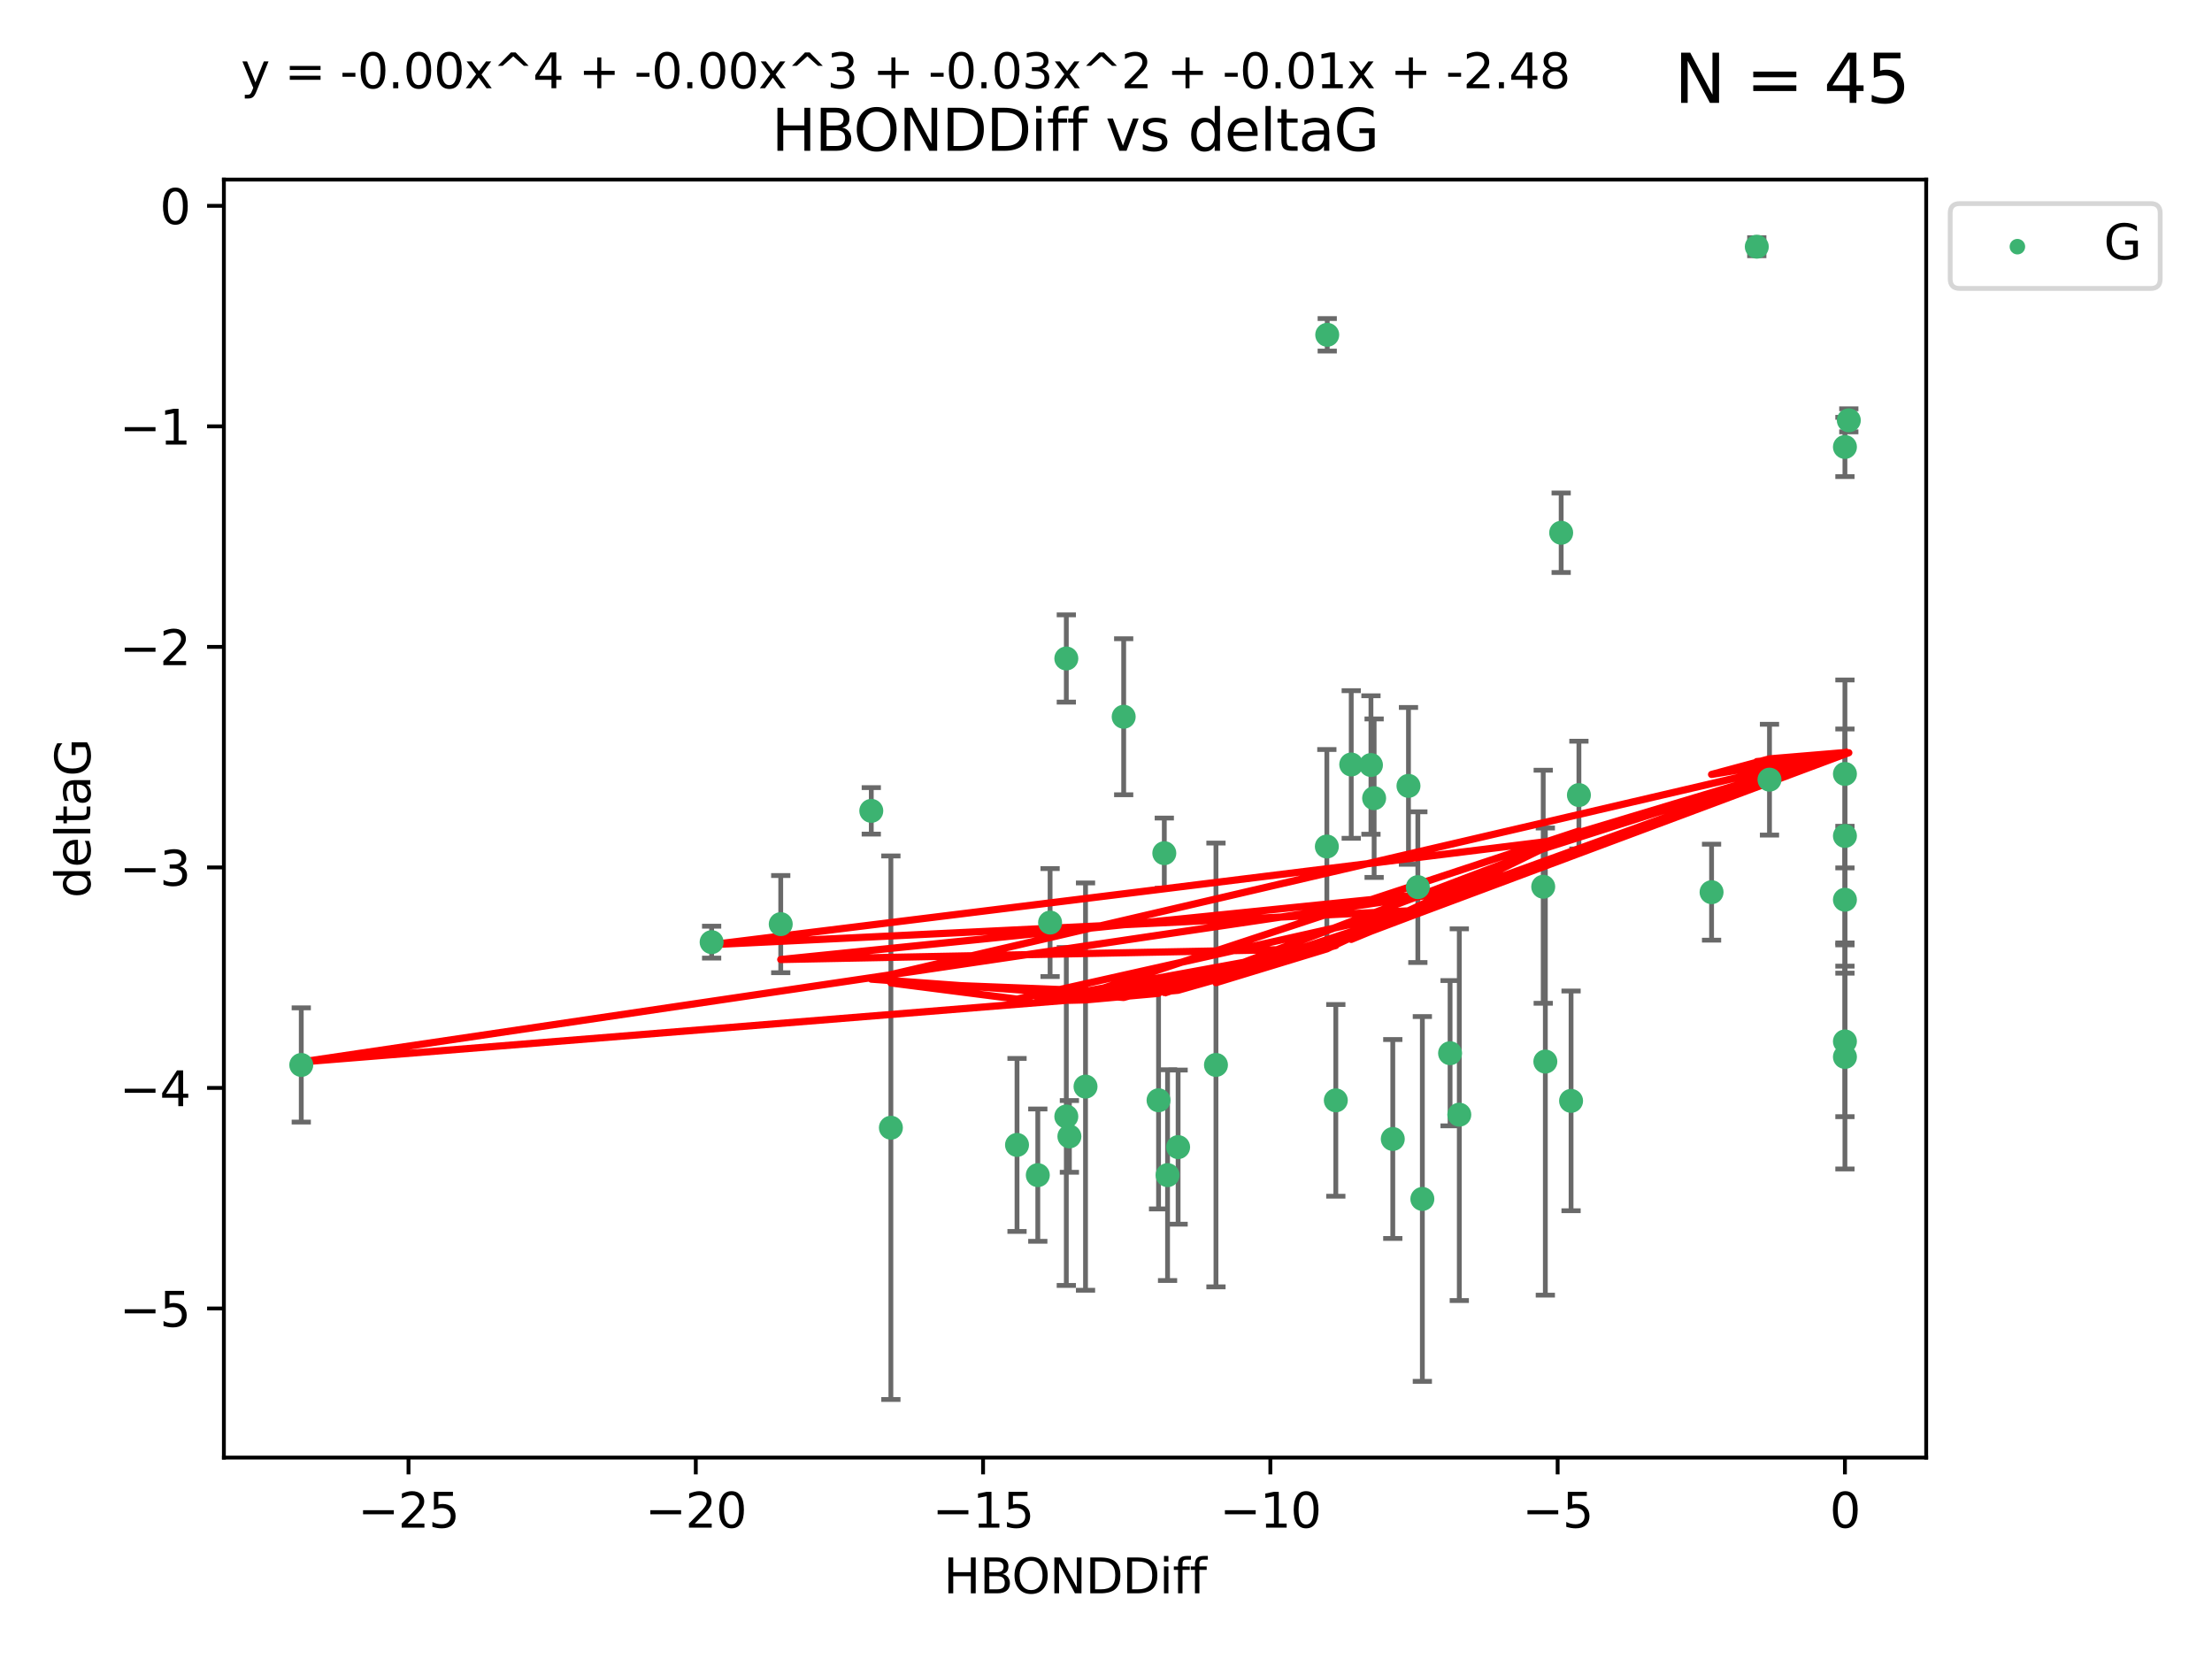 <?xml version="1.0" encoding="utf-8" standalone="no"?>
<!DOCTYPE svg PUBLIC "-//W3C//DTD SVG 1.1//EN"
  "http://www.w3.org/Graphics/SVG/1.1/DTD/svg11.dtd">
<svg xmlns:xlink="http://www.w3.org/1999/xlink" width="460.8pt" height="345.6pt" viewBox="0 0 460.8 345.6" xmlns="http://www.w3.org/2000/svg" version="1.1">
 <defs>
  <style type="text/css">*{stroke-linejoin: round; stroke-linecap: butt}</style>
 </defs>
 <g id="figure_1">
  <g id="patch_1">
   <path d="M 0 345.6 
L 460.8 345.6 
L 460.8 0 
L 0 0 
z
" style="fill: #ffffff"/>
  </g>
  <g id="axes_1">
   <g id="patch_2">
    <path d="M 46.64 303.64 
L 401.26 303.64 
L 401.26 37.411 
L 46.64 37.411 
z
" style="fill: #ffffff"/>
   </g>
   <g id="PathCollection_1">
    <defs>
     <path id="m2bb6bff5c1" d="M 0 1.118 
C 0.297 1.118 0.581 1 0.791 0.791 
C 1 0.581 1.118 0.297 1.118 0 
C 1.118 -0.297 1 -0.581 0.791 -0.791 
C 0.581 -1 0.297 -1.118 0 -1.118 
C -0.297 -1.118 -0.581 -1 -0.791 -0.791 
C -1 -0.581 -1.118 -0.297 -1.118 0 
C -1.118 0.297 -1 0.581 -0.791 0.791 
C -0.581 1 -0.297 1.118 0 1.118 
z
" style="stroke: #3cb371"/>
    </defs>
    <g clip-path="url(#p46b0be8684)">
     <use xlink:href="#m2bb6bff5c1" x="243.225" y="244.801" style="fill: #3cb371; stroke: #3cb371"/>
     <use xlink:href="#m2bb6bff5c1" x="296.302" y="249.76" style="fill: #3cb371; stroke: #3cb371"/>
     <use xlink:href="#m2bb6bff5c1" x="211.864" y="238.51" style="fill: #3cb371; stroke: #3cb371"/>
     <use xlink:href="#m2bb6bff5c1" x="185.588" y="234.926" style="fill: #3cb371; stroke: #3cb371"/>
     <use xlink:href="#m2bb6bff5c1" x="241.348" y="229.207" style="fill: #3cb371; stroke: #3cb371"/>
     <use xlink:href="#m2bb6bff5c1" x="226.135" y="226.36" style="fill: #3cb371; stroke: #3cb371"/>
     <use xlink:href="#m2bb6bff5c1" x="222.774" y="236.736" style="fill: #3cb371; stroke: #3cb371"/>
     <use xlink:href="#m2bb6bff5c1" x="245.422" y="238.966" style="fill: #3cb371; stroke: #3cb371"/>
     <use xlink:href="#m2bb6bff5c1" x="278.275" y="229.226" style="fill: #3cb371; stroke: #3cb371"/>
     <use xlink:href="#m2bb6bff5c1" x="216.193" y="244.803" style="fill: #3cb371; stroke: #3cb371"/>
     <use xlink:href="#m2bb6bff5c1" x="218.753" y="192.187" style="fill: #3cb371; stroke: #3cb371"/>
     <use xlink:href="#m2bb6bff5c1" x="222.132" y="232.587" style="fill: #3cb371; stroke: #3cb371"/>
     <use xlink:href="#m2bb6bff5c1" x="276.487" y="69.746" style="fill: #3cb371; stroke: #3cb371"/>
     <use xlink:href="#m2bb6bff5c1" x="162.642" y="192.513" style="fill: #3cb371; stroke: #3cb371"/>
     <use xlink:href="#m2bb6bff5c1" x="303.998" y="232.207" style="fill: #3cb371; stroke: #3cb371"/>
     <use xlink:href="#m2bb6bff5c1" x="62.759" y="221.85" style="fill: #3cb371; stroke: #3cb371"/>
     <use xlink:href="#m2bb6bff5c1" x="222.134" y="137.174" style="fill: #3cb371; stroke: #3cb371"/>
     <use xlink:href="#m2bb6bff5c1" x="328.917" y="165.628" style="fill: #3cb371; stroke: #3cb371"/>
     <use xlink:href="#m2bb6bff5c1" x="276.406" y="176.344" style="fill: #3cb371; stroke: #3cb371"/>
     <use xlink:href="#m2bb6bff5c1" x="253.308" y="221.848" style="fill: #3cb371; stroke: #3cb371"/>
     <use xlink:href="#m2bb6bff5c1" x="293.412" y="163.712" style="fill: #3cb371; stroke: #3cb371"/>
     <use xlink:href="#m2bb6bff5c1" x="295.363" y="184.81" style="fill: #3cb371; stroke: #3cb371"/>
     <use xlink:href="#m2bb6bff5c1" x="148.246" y="196.265" style="fill: #3cb371; stroke: #3cb371"/>
     <use xlink:href="#m2bb6bff5c1" x="325.22" y="110.983" style="fill: #3cb371; stroke: #3cb371"/>
     <use xlink:href="#m2bb6bff5c1" x="321.923" y="221.145" style="fill: #3cb371; stroke: #3cb371"/>
     <use xlink:href="#m2bb6bff5c1" x="242.546" y="177.733" style="fill: #3cb371; stroke: #3cb371"/>
     <use xlink:href="#m2bb6bff5c1" x="321.481" y="184.723" style="fill: #3cb371; stroke: #3cb371"/>
     <use xlink:href="#m2bb6bff5c1" x="384.333" y="187.429" style="fill: #3cb371; stroke: #3cb371"/>
     <use xlink:href="#m2bb6bff5c1" x="302.079" y="219.405" style="fill: #3cb371; stroke: #3cb371"/>
     <use xlink:href="#m2bb6bff5c1" x="281.487" y="159.258" style="fill: #3cb371; stroke: #3cb371"/>
     <use xlink:href="#m2bb6bff5c1" x="285.595" y="159.368" style="fill: #3cb371; stroke: #3cb371"/>
     <use xlink:href="#m2bb6bff5c1" x="384.333" y="174.144" style="fill: #3cb371; stroke: #3cb371"/>
     <use xlink:href="#m2bb6bff5c1" x="356.551" y="185.859" style="fill: #3cb371; stroke: #3cb371"/>
     <use xlink:href="#m2bb6bff5c1" x="368.617" y="162.417" style="fill: #3cb371; stroke: #3cb371"/>
     <use xlink:href="#m2bb6bff5c1" x="384.333" y="220.179" style="fill: #3cb371; stroke: #3cb371"/>
     <use xlink:href="#m2bb6bff5c1" x="290.142" y="237.271" style="fill: #3cb371; stroke: #3cb371"/>
     <use xlink:href="#m2bb6bff5c1" x="327.282" y="229.332" style="fill: #3cb371; stroke: #3cb371"/>
     <use xlink:href="#m2bb6bff5c1" x="384.333" y="161.225" style="fill: #3cb371; stroke: #3cb371"/>
     <use xlink:href="#m2bb6bff5c1" x="384.333" y="93.109" style="fill: #3cb371; stroke: #3cb371"/>
     <use xlink:href="#m2bb6bff5c1" x="365.972" y="51.392" style="fill: #3cb371; stroke: #3cb371"/>
     <use xlink:href="#m2bb6bff5c1" x="385.141" y="87.559" style="fill: #3cb371; stroke: #3cb371"/>
     <use xlink:href="#m2bb6bff5c1" x="286.257" y="166.276" style="fill: #3cb371; stroke: #3cb371"/>
     <use xlink:href="#m2bb6bff5c1" x="234.084" y="149.313" style="fill: #3cb371; stroke: #3cb371"/>
     <use xlink:href="#m2bb6bff5c1" x="181.505" y="168.916" style="fill: #3cb371; stroke: #3cb371"/>
     <use xlink:href="#m2bb6bff5c1" x="384.333" y="216.946" style="fill: #3cb371; stroke: #3cb371"/>
    </g>
   </g>
   <g id="matplotlib.axis_1">
    <g id="xtick_1">
     <g id="line2d_1">
      <defs>
       <path id="m0e3538e18b" d="M 0 0 
L 0 3.5 
" style="stroke: #000000; stroke-width: 0.8"/>
      </defs>
      <g>
       <use xlink:href="#m0e3538e18b" x="85.099" y="303.64" style="stroke: #000000; stroke-width: 0.8"/>
      </g>
     </g>
     <g id="text_1">
      <!-- −25 -->
      <g transform="translate(74.546 318.238)scale(0.1 -0.1)">
       <defs>
        <path id="DejaVuSans-2212" d="M 678 2272 
L 4684 2272 
L 4684 1741 
L 678 1741 
L 678 2272 
z
" transform="scale(0.016)"/>
        <path id="DejaVuSans-32" d="M 1228 531 
L 3431 531 
L 3431 0 
L 469 0 
L 469 531 
Q 828 903 1448 1529 
Q 2069 2156 2228 2338 
Q 2531 2678 2651 2914 
Q 2772 3150 2772 3378 
Q 2772 3750 2511 3984 
Q 2250 4219 1831 4219 
Q 1534 4219 1204 4116 
Q 875 4013 500 3803 
L 500 4441 
Q 881 4594 1212 4672 
Q 1544 4750 1819 4750 
Q 2544 4750 2975 4387 
Q 3406 4025 3406 3419 
Q 3406 3131 3298 2873 
Q 3191 2616 2906 2266 
Q 2828 2175 2409 1742 
Q 1991 1309 1228 531 
z
" transform="scale(0.016)"/>
        <path id="DejaVuSans-35" d="M 691 4666 
L 3169 4666 
L 3169 4134 
L 1269 4134 
L 1269 2991 
Q 1406 3038 1543 3061 
Q 1681 3084 1819 3084 
Q 2600 3084 3056 2656 
Q 3513 2228 3513 1497 
Q 3513 744 3044 326 
Q 2575 -91 1722 -91 
Q 1428 -91 1123 -41 
Q 819 9 494 109 
L 494 744 
Q 775 591 1075 516 
Q 1375 441 1709 441 
Q 2250 441 2565 725 
Q 2881 1009 2881 1497 
Q 2881 1984 2565 2268 
Q 2250 2553 1709 2553 
Q 1456 2553 1204 2497 
Q 953 2441 691 2322 
L 691 4666 
z
" transform="scale(0.016)"/>
       </defs>
       <use xlink:href="#DejaVuSans-2212"/>
       <use xlink:href="#DejaVuSans-32" x="83.789"/>
       <use xlink:href="#DejaVuSans-35" x="147.412"/>
      </g>
     </g>
    </g>
    <g id="xtick_2">
     <g id="line2d_2">
      <g>
       <use xlink:href="#m0e3538e18b" x="144.946" y="303.64" style="stroke: #000000; stroke-width: 0.8"/>
      </g>
     </g>
     <g id="text_2">
      <!-- −20 -->
      <g transform="translate(134.393 318.238)scale(0.1 -0.1)">
       <defs>
        <path id="DejaVuSans-30" d="M 2034 4250 
Q 1547 4250 1301 3770 
Q 1056 3291 1056 2328 
Q 1056 1369 1301 889 
Q 1547 409 2034 409 
Q 2525 409 2770 889 
Q 3016 1369 3016 2328 
Q 3016 3291 2770 3770 
Q 2525 4250 2034 4250 
z
M 2034 4750 
Q 2819 4750 3233 4129 
Q 3647 3509 3647 2328 
Q 3647 1150 3233 529 
Q 2819 -91 2034 -91 
Q 1250 -91 836 529 
Q 422 1150 422 2328 
Q 422 3509 836 4129 
Q 1250 4750 2034 4750 
z
" transform="scale(0.016)"/>
       </defs>
       <use xlink:href="#DejaVuSans-2212"/>
       <use xlink:href="#DejaVuSans-32" x="83.789"/>
       <use xlink:href="#DejaVuSans-30" x="147.412"/>
      </g>
     </g>
    </g>
    <g id="xtick_3">
     <g id="line2d_3">
      <g>
       <use xlink:href="#m0e3538e18b" x="204.792" y="303.64" style="stroke: #000000; stroke-width: 0.8"/>
      </g>
     </g>
     <g id="text_3">
      <!-- −15 -->
      <g transform="translate(194.24 318.238)scale(0.1 -0.1)">
       <defs>
        <path id="DejaVuSans-31" d="M 794 531 
L 1825 531 
L 1825 4091 
L 703 3866 
L 703 4441 
L 1819 4666 
L 2450 4666 
L 2450 531 
L 3481 531 
L 3481 0 
L 794 0 
L 794 531 
z
" transform="scale(0.016)"/>
       </defs>
       <use xlink:href="#DejaVuSans-2212"/>
       <use xlink:href="#DejaVuSans-31" x="83.789"/>
       <use xlink:href="#DejaVuSans-35" x="147.412"/>
      </g>
     </g>
    </g>
    <g id="xtick_4">
     <g id="line2d_4">
      <g>
       <use xlink:href="#m0e3538e18b" x="264.639" y="303.64" style="stroke: #000000; stroke-width: 0.8"/>
      </g>
     </g>
     <g id="text_4">
      <!-- −10 -->
      <g transform="translate(254.087 318.238)scale(0.1 -0.1)">
       <use xlink:href="#DejaVuSans-2212"/>
       <use xlink:href="#DejaVuSans-31" x="83.789"/>
       <use xlink:href="#DejaVuSans-30" x="147.412"/>
      </g>
     </g>
    </g>
    <g id="xtick_5">
     <g id="line2d_5">
      <g>
       <use xlink:href="#m0e3538e18b" x="324.486" y="303.64" style="stroke: #000000; stroke-width: 0.8"/>
      </g>
     </g>
     <g id="text_5">
      <!-- −5 -->
      <g transform="translate(317.115 318.238)scale(0.1 -0.1)">
       <use xlink:href="#DejaVuSans-2212"/>
       <use xlink:href="#DejaVuSans-35" x="83.789"/>
      </g>
     </g>
    </g>
    <g id="xtick_6">
     <g id="line2d_6">
      <g>
       <use xlink:href="#m0e3538e18b" x="384.333" y="303.64" style="stroke: #000000; stroke-width: 0.8"/>
      </g>
     </g>
     <g id="text_6">
      <!-- 0 -->
      <g transform="translate(381.152 318.238)scale(0.1 -0.1)">
       <use xlink:href="#DejaVuSans-30"/>
      </g>
     </g>
    </g>
    <g id="text_7">
     <!-- HBONDDiff -->
     <g transform="translate(196.561 331.917)scale(0.1 -0.1)">
      <defs>
       <path id="DejaVuSans-48" d="M 628 4666 
L 1259 4666 
L 1259 2753 
L 3553 2753 
L 3553 4666 
L 4184 4666 
L 4184 0 
L 3553 0 
L 3553 2222 
L 1259 2222 
L 1259 0 
L 628 0 
L 628 4666 
z
" transform="scale(0.016)"/>
       <path id="DejaVuSans-42" d="M 1259 2228 
L 1259 519 
L 2272 519 
Q 2781 519 3026 730 
Q 3272 941 3272 1375 
Q 3272 1813 3026 2020 
Q 2781 2228 2272 2228 
L 1259 2228 
z
M 1259 4147 
L 1259 2741 
L 2194 2741 
Q 2656 2741 2882 2914 
Q 3109 3088 3109 3444 
Q 3109 3797 2882 3972 
Q 2656 4147 2194 4147 
L 1259 4147 
z
M 628 4666 
L 2241 4666 
Q 2963 4666 3353 4366 
Q 3744 4066 3744 3513 
Q 3744 3084 3544 2831 
Q 3344 2578 2956 2516 
Q 3422 2416 3680 2098 
Q 3938 1781 3938 1306 
Q 3938 681 3513 340 
Q 3088 0 2303 0 
L 628 0 
L 628 4666 
z
" transform="scale(0.016)"/>
       <path id="DejaVuSans-4f" d="M 2522 4238 
Q 1834 4238 1429 3725 
Q 1025 3213 1025 2328 
Q 1025 1447 1429 934 
Q 1834 422 2522 422 
Q 3209 422 3611 934 
Q 4013 1447 4013 2328 
Q 4013 3213 3611 3725 
Q 3209 4238 2522 4238 
z
M 2522 4750 
Q 3503 4750 4090 4092 
Q 4678 3434 4678 2328 
Q 4678 1225 4090 567 
Q 3503 -91 2522 -91 
Q 1538 -91 948 565 
Q 359 1222 359 2328 
Q 359 3434 948 4092 
Q 1538 4750 2522 4750 
z
" transform="scale(0.016)"/>
       <path id="DejaVuSans-4e" d="M 628 4666 
L 1478 4666 
L 3547 763 
L 3547 4666 
L 4159 4666 
L 4159 0 
L 3309 0 
L 1241 3903 
L 1241 0 
L 628 0 
L 628 4666 
z
" transform="scale(0.016)"/>
       <path id="DejaVuSans-44" d="M 1259 4147 
L 1259 519 
L 2022 519 
Q 2988 519 3436 956 
Q 3884 1394 3884 2338 
Q 3884 3275 3436 3711 
Q 2988 4147 2022 4147 
L 1259 4147 
z
M 628 4666 
L 1925 4666 
Q 3281 4666 3915 4102 
Q 4550 3538 4550 2338 
Q 4550 1131 3912 565 
Q 3275 0 1925 0 
L 628 0 
L 628 4666 
z
" transform="scale(0.016)"/>
       <path id="DejaVuSans-69" d="M 603 3500 
L 1178 3500 
L 1178 0 
L 603 0 
L 603 3500 
z
M 603 4863 
L 1178 4863 
L 1178 4134 
L 603 4134 
L 603 4863 
z
" transform="scale(0.016)"/>
       <path id="DejaVuSans-66" d="M 2375 4863 
L 2375 4384 
L 1825 4384 
Q 1516 4384 1395 4259 
Q 1275 4134 1275 3809 
L 1275 3500 
L 2222 3500 
L 2222 3053 
L 1275 3053 
L 1275 0 
L 697 0 
L 697 3053 
L 147 3053 
L 147 3500 
L 697 3500 
L 697 3744 
Q 697 4328 969 4595 
Q 1241 4863 1831 4863 
L 2375 4863 
z
" transform="scale(0.016)"/>
      </defs>
      <use xlink:href="#DejaVuSans-48"/>
      <use xlink:href="#DejaVuSans-42" x="75.195"/>
      <use xlink:href="#DejaVuSans-4f" x="142.049"/>
      <use xlink:href="#DejaVuSans-4e" x="220.76"/>
      <use xlink:href="#DejaVuSans-44" x="295.564"/>
      <use xlink:href="#DejaVuSans-44" x="372.566"/>
      <use xlink:href="#DejaVuSans-69" x="449.568"/>
      <use xlink:href="#DejaVuSans-66" x="477.352"/>
      <use xlink:href="#DejaVuSans-66" x="512.557"/>
     </g>
    </g>
   </g>
   <g id="matplotlib.axis_2">
    <g id="ytick_1">
     <g id="line2d_7">
      <defs>
       <path id="mb904797a98" d="M 0 0 
L -3.5 0 
" style="stroke: #000000; stroke-width: 0.8"/>
      </defs>
      <g>
       <use xlink:href="#mb904797a98" x="46.64" y="272.58" style="stroke: #000000; stroke-width: 0.8"/>
      </g>
     </g>
     <g id="text_8">
      <!-- −5 -->
      <g transform="translate(24.898 276.379)scale(0.1 -0.1)">
       <use xlink:href="#DejaVuSans-2212"/>
       <use xlink:href="#DejaVuSans-35" x="83.789"/>
      </g>
     </g>
    </g>
    <g id="ytick_2">
     <g id="line2d_8">
      <g>
       <use xlink:href="#mb904797a98" x="46.64" y="226.639" style="stroke: #000000; stroke-width: 0.8"/>
      </g>
     </g>
     <g id="text_9">
      <!-- −4 -->
      <g transform="translate(24.898 230.438)scale(0.1 -0.1)">
       <defs>
        <path id="DejaVuSans-34" d="M 2419 4116 
L 825 1625 
L 2419 1625 
L 2419 4116 
z
M 2253 4666 
L 3047 4666 
L 3047 1625 
L 3713 1625 
L 3713 1100 
L 3047 1100 
L 3047 0 
L 2419 0 
L 2419 1100 
L 313 1100 
L 313 1709 
L 2253 4666 
z
" transform="scale(0.016)"/>
       </defs>
       <use xlink:href="#DejaVuSans-2212"/>
       <use xlink:href="#DejaVuSans-34" x="83.789"/>
      </g>
     </g>
    </g>
    <g id="ytick_3">
     <g id="line2d_9">
      <g>
       <use xlink:href="#mb904797a98" x="46.64" y="180.698" style="stroke: #000000; stroke-width: 0.8"/>
      </g>
     </g>
     <g id="text_10">
      <!-- −3 -->
      <g transform="translate(24.898 184.498)scale(0.1 -0.1)">
       <defs>
        <path id="DejaVuSans-33" d="M 2597 2516 
Q 3050 2419 3304 2112 
Q 3559 1806 3559 1356 
Q 3559 666 3084 287 
Q 2609 -91 1734 -91 
Q 1441 -91 1130 -33 
Q 819 25 488 141 
L 488 750 
Q 750 597 1062 519 
Q 1375 441 1716 441 
Q 2309 441 2620 675 
Q 2931 909 2931 1356 
Q 2931 1769 2642 2001 
Q 2353 2234 1838 2234 
L 1294 2234 
L 1294 2753 
L 1863 2753 
Q 2328 2753 2575 2939 
Q 2822 3125 2822 3475 
Q 2822 3834 2567 4026 
Q 2313 4219 1838 4219 
Q 1578 4219 1281 4162 
Q 984 4106 628 3988 
L 628 4550 
Q 988 4650 1302 4700 
Q 1616 4750 1894 4750 
Q 2613 4750 3031 4423 
Q 3450 4097 3450 3541 
Q 3450 3153 3228 2886 
Q 3006 2619 2597 2516 
z
" transform="scale(0.016)"/>
       </defs>
       <use xlink:href="#DejaVuSans-2212"/>
       <use xlink:href="#DejaVuSans-33" x="83.789"/>
      </g>
     </g>
    </g>
    <g id="ytick_4">
     <g id="line2d_10">
      <g>
       <use xlink:href="#mb904797a98" x="46.64" y="134.758" style="stroke: #000000; stroke-width: 0.8"/>
      </g>
     </g>
     <g id="text_11">
      <!-- −2 -->
      <g transform="translate(24.898 138.557)scale(0.1 -0.1)">
       <use xlink:href="#DejaVuSans-2212"/>
       <use xlink:href="#DejaVuSans-32" x="83.789"/>
      </g>
     </g>
    </g>
    <g id="ytick_5">
     <g id="line2d_11">
      <g>
       <use xlink:href="#mb904797a98" x="46.64" y="88.817" style="stroke: #000000; stroke-width: 0.8"/>
      </g>
     </g>
     <g id="text_12">
      <!-- −1 -->
      <g transform="translate(24.898 92.616)scale(0.1 -0.1)">
       <use xlink:href="#DejaVuSans-2212"/>
       <use xlink:href="#DejaVuSans-31" x="83.789"/>
      </g>
     </g>
    </g>
    <g id="ytick_6">
     <g id="line2d_12">
      <g>
       <use xlink:href="#mb904797a98" x="46.64" y="42.876" style="stroke: #000000; stroke-width: 0.8"/>
      </g>
     </g>
     <g id="text_13">
      <!-- 0 -->
      <g transform="translate(33.278 46.676)scale(0.1 -0.1)">
       <use xlink:href="#DejaVuSans-30"/>
      </g>
     </g>
    </g>
    <g id="text_14">
     <!-- deltaG -->
     <g transform="translate(18.818 187.064)rotate(-90)scale(0.1 -0.1)">
      <defs>
       <path id="DejaVuSans-64" d="M 2906 2969 
L 2906 4863 
L 3481 4863 
L 3481 0 
L 2906 0 
L 2906 525 
Q 2725 213 2448 61 
Q 2172 -91 1784 -91 
Q 1150 -91 751 415 
Q 353 922 353 1747 
Q 353 2572 751 3078 
Q 1150 3584 1784 3584 
Q 2172 3584 2448 3432 
Q 2725 3281 2906 2969 
z
M 947 1747 
Q 947 1113 1208 752 
Q 1469 391 1925 391 
Q 2381 391 2643 752 
Q 2906 1113 2906 1747 
Q 2906 2381 2643 2742 
Q 2381 3103 1925 3103 
Q 1469 3103 1208 2742 
Q 947 2381 947 1747 
z
" transform="scale(0.016)"/>
       <path id="DejaVuSans-65" d="M 3597 1894 
L 3597 1613 
L 953 1613 
Q 991 1019 1311 708 
Q 1631 397 2203 397 
Q 2534 397 2845 478 
Q 3156 559 3463 722 
L 3463 178 
Q 3153 47 2828 -22 
Q 2503 -91 2169 -91 
Q 1331 -91 842 396 
Q 353 884 353 1716 
Q 353 2575 817 3079 
Q 1281 3584 2069 3584 
Q 2775 3584 3186 3129 
Q 3597 2675 3597 1894 
z
M 3022 2063 
Q 3016 2534 2758 2815 
Q 2500 3097 2075 3097 
Q 1594 3097 1305 2825 
Q 1016 2553 972 2059 
L 3022 2063 
z
" transform="scale(0.016)"/>
       <path id="DejaVuSans-6c" d="M 603 4863 
L 1178 4863 
L 1178 0 
L 603 0 
L 603 4863 
z
" transform="scale(0.016)"/>
       <path id="DejaVuSans-74" d="M 1172 4494 
L 1172 3500 
L 2356 3500 
L 2356 3053 
L 1172 3053 
L 1172 1153 
Q 1172 725 1289 603 
Q 1406 481 1766 481 
L 2356 481 
L 2356 0 
L 1766 0 
Q 1100 0 847 248 
Q 594 497 594 1153 
L 594 3053 
L 172 3053 
L 172 3500 
L 594 3500 
L 594 4494 
L 1172 4494 
z
" transform="scale(0.016)"/>
       <path id="DejaVuSans-61" d="M 2194 1759 
Q 1497 1759 1228 1600 
Q 959 1441 959 1056 
Q 959 750 1161 570 
Q 1363 391 1709 391 
Q 2188 391 2477 730 
Q 2766 1069 2766 1631 
L 2766 1759 
L 2194 1759 
z
M 3341 1997 
L 3341 0 
L 2766 0 
L 2766 531 
Q 2569 213 2275 61 
Q 1981 -91 1556 -91 
Q 1019 -91 701 211 
Q 384 513 384 1019 
Q 384 1609 779 1909 
Q 1175 2209 1959 2209 
L 2766 2209 
L 2766 2266 
Q 2766 2663 2505 2880 
Q 2244 3097 1772 3097 
Q 1472 3097 1187 3025 
Q 903 2953 641 2809 
L 641 3341 
Q 956 3463 1253 3523 
Q 1550 3584 1831 3584 
Q 2591 3584 2966 3190 
Q 3341 2797 3341 1997 
z
" transform="scale(0.016)"/>
       <path id="DejaVuSans-47" d="M 3809 666 
L 3809 1919 
L 2778 1919 
L 2778 2438 
L 4434 2438 
L 4434 434 
Q 4069 175 3628 42 
Q 3188 -91 2688 -91 
Q 1594 -91 976 548 
Q 359 1188 359 2328 
Q 359 3472 976 4111 
Q 1594 4750 2688 4750 
Q 3144 4750 3555 4637 
Q 3966 4525 4313 4306 
L 4313 3634 
Q 3963 3931 3569 4081 
Q 3175 4231 2741 4231 
Q 1884 4231 1454 3753 
Q 1025 3275 1025 2328 
Q 1025 1384 1454 906 
Q 1884 428 2741 428 
Q 3075 428 3337 486 
Q 3600 544 3809 666 
z
" transform="scale(0.016)"/>
      </defs>
      <use xlink:href="#DejaVuSans-64"/>
      <use xlink:href="#DejaVuSans-65" x="63.477"/>
      <use xlink:href="#DejaVuSans-6c" x="125"/>
      <use xlink:href="#DejaVuSans-74" x="152.783"/>
      <use xlink:href="#DejaVuSans-61" x="191.992"/>
      <use xlink:href="#DejaVuSans-47" x="253.271"/>
     </g>
    </g>
   </g>
   <g id="LineCollection_1">
    <path d="M 243.225 266.756 
L 243.225 222.846 
" clip-path="url(#p46b0be8684)" style="fill: none; stroke: #696969"/>
    <path d="M 296.302 287.759 
L 296.302 211.762 
" clip-path="url(#p46b0be8684)" style="fill: none; stroke: #696969"/>
    <path d="M 211.864 256.53 
L 211.864 220.491 
" clip-path="url(#p46b0be8684)" style="fill: none; stroke: #696969"/>
    <path d="M 185.588 291.539 
L 185.588 178.313 
" clip-path="url(#p46b0be8684)" style="fill: none; stroke: #696969"/>
    <path d="M 241.348 251.842 
L 241.348 206.572 
" clip-path="url(#p46b0be8684)" style="fill: none; stroke: #696969"/>
    <path d="M 226.135 268.784 
L 226.135 183.936 
" clip-path="url(#p46b0be8684)" style="fill: none; stroke: #696969"/>
    <path d="M 222.774 244.208 
L 222.774 229.264 
" clip-path="url(#p46b0be8684)" style="fill: none; stroke: #696969"/>
    <path d="M 245.422 255.018 
L 245.422 222.914 
" clip-path="url(#p46b0be8684)" style="fill: none; stroke: #696969"/>
    <path d="M 278.275 249.192 
L 278.275 209.26 
" clip-path="url(#p46b0be8684)" style="fill: none; stroke: #696969"/>
    <path d="M 216.193 258.582 
L 216.193 231.024 
" clip-path="url(#p46b0be8684)" style="fill: none; stroke: #696969"/>
    <path d="M 218.753 203.432 
L 218.753 180.942 
" clip-path="url(#p46b0be8684)" style="fill: none; stroke: #696969"/>
    <path d="M 222.132 267.782 
L 222.132 197.392 
" clip-path="url(#p46b0be8684)" style="fill: none; stroke: #696969"/>
    <path d="M 276.487 73.128 
L 276.487 66.364 
" clip-path="url(#p46b0be8684)" style="fill: none; stroke: #696969"/>
    <path d="M 162.642 202.633 
L 162.642 182.392 
" clip-path="url(#p46b0be8684)" style="fill: none; stroke: #696969"/>
    <path d="M 303.998 270.925 
L 303.998 193.49 
" clip-path="url(#p46b0be8684)" style="fill: none; stroke: #696969"/>
    <path d="M 62.759 233.748 
L 62.759 209.952 
" clip-path="url(#p46b0be8684)" style="fill: none; stroke: #696969"/>
    <path d="M 222.134 146.264 
L 222.134 128.083 
" clip-path="url(#p46b0be8684)" style="fill: none; stroke: #696969"/>
    <path d="M 328.917 176.852 
L 328.917 154.404 
" clip-path="url(#p46b0be8684)" style="fill: none; stroke: #696969"/>
    <path d="M 276.406 196.549 
L 276.406 156.139 
" clip-path="url(#p46b0be8684)" style="fill: none; stroke: #696969"/>
    <path d="M 253.308 268.073 
L 253.308 175.623 
" clip-path="url(#p46b0be8684)" style="fill: none; stroke: #696969"/>
    <path d="M 293.412 180.044 
L 293.412 147.38 
" clip-path="url(#p46b0be8684)" style="fill: none; stroke: #696969"/>
    <path d="M 295.363 200.508 
L 295.363 169.113 
" clip-path="url(#p46b0be8684)" style="fill: none; stroke: #696969"/>
    <path d="M 148.246 199.585 
L 148.246 192.945 
" clip-path="url(#p46b0be8684)" style="fill: none; stroke: #696969"/>
    <path d="M 325.22 119.265 
L 325.22 102.7 
" clip-path="url(#p46b0be8684)" style="fill: none; stroke: #696969"/>
    <path d="M 321.923 269.803 
L 321.923 172.488 
" clip-path="url(#p46b0be8684)" style="fill: none; stroke: #696969"/>
    <path d="M 242.546 185.048 
L 242.546 170.419 
" clip-path="url(#p46b0be8684)" style="fill: none; stroke: #696969"/>
    <path d="M 321.481 209 
L 321.481 160.447 
" clip-path="url(#p46b0be8684)" style="fill: none; stroke: #696969"/>
    <path d="M 384.333 202.728 
L 384.333 172.13 
" clip-path="url(#p46b0be8684)" style="fill: none; stroke: #696969"/>
    <path d="M 302.079 234.537 
L 302.079 204.273 
" clip-path="url(#p46b0be8684)" style="fill: none; stroke: #696969"/>
    <path d="M 281.487 174.634 
L 281.487 143.881 
" clip-path="url(#p46b0be8684)" style="fill: none; stroke: #696969"/>
    <path d="M 285.595 173.789 
L 285.595 144.947 
" clip-path="url(#p46b0be8684)" style="fill: none; stroke: #696969"/>
    <path d="M 384.333 196.426 
L 384.333 151.862 
" clip-path="url(#p46b0be8684)" style="fill: none; stroke: #696969"/>
    <path d="M 356.551 195.856 
L 356.551 175.863 
" clip-path="url(#p46b0be8684)" style="fill: none; stroke: #696969"/>
    <path d="M 368.617 173.959 
L 368.617 150.875 
" clip-path="url(#p46b0be8684)" style="fill: none; stroke: #696969"/>
    <path d="M 384.333 243.521 
L 384.333 196.837 
" clip-path="url(#p46b0be8684)" style="fill: none; stroke: #696969"/>
    <path d="M 290.142 257.991 
L 290.142 216.551 
" clip-path="url(#p46b0be8684)" style="fill: none; stroke: #696969"/>
    <path d="M 327.282 252.215 
L 327.282 206.448 
" clip-path="url(#p46b0be8684)" style="fill: none; stroke: #696969"/>
    <path d="M 384.333 180.799 
L 384.333 141.651 
" clip-path="url(#p46b0be8684)" style="fill: none; stroke: #696969"/>
    <path d="M 384.333 99.282 
L 384.333 86.936 
" clip-path="url(#p46b0be8684)" style="fill: none; stroke: #696969"/>
    <path d="M 365.972 53.271 
L 365.972 49.513 
" clip-path="url(#p46b0be8684)" style="fill: none; stroke: #696969"/>
    <path d="M 385.141 89.96 
L 385.141 85.158 
" clip-path="url(#p46b0be8684)" style="fill: none; stroke: #696969"/>
    <path d="M 286.257 182.785 
L 286.257 149.766 
" clip-path="url(#p46b0be8684)" style="fill: none; stroke: #696969"/>
    <path d="M 234.084 165.563 
L 234.084 133.062 
" clip-path="url(#p46b0be8684)" style="fill: none; stroke: #696969"/>
    <path d="M 181.505 173.755 
L 181.505 164.078 
" clip-path="url(#p46b0be8684)" style="fill: none; stroke: #696969"/>
    <path d="M 384.333 232.625 
L 384.333 201.266 
" clip-path="url(#p46b0be8684)" style="fill: none; stroke: #696969"/>
   </g>
   <g id="line2d_13">
    <defs>
     <path id="mc47451280a" d="M 2 0 
L -2 -0 
" style="stroke: #696969"/>
    </defs>
    <g clip-path="url(#p46b0be8684)">
     <use xlink:href="#mc47451280a" x="243.225" y="266.756" style="fill: #696969; stroke: #696969"/>
     <use xlink:href="#mc47451280a" x="296.302" y="287.759" style="fill: #696969; stroke: #696969"/>
     <use xlink:href="#mc47451280a" x="211.864" y="256.53" style="fill: #696969; stroke: #696969"/>
     <use xlink:href="#mc47451280a" x="185.588" y="291.539" style="fill: #696969; stroke: #696969"/>
     <use xlink:href="#mc47451280a" x="241.348" y="251.842" style="fill: #696969; stroke: #696969"/>
     <use xlink:href="#mc47451280a" x="226.135" y="268.784" style="fill: #696969; stroke: #696969"/>
     <use xlink:href="#mc47451280a" x="222.774" y="244.208" style="fill: #696969; stroke: #696969"/>
     <use xlink:href="#mc47451280a" x="245.422" y="255.018" style="fill: #696969; stroke: #696969"/>
     <use xlink:href="#mc47451280a" x="278.275" y="249.192" style="fill: #696969; stroke: #696969"/>
     <use xlink:href="#mc47451280a" x="216.193" y="258.582" style="fill: #696969; stroke: #696969"/>
     <use xlink:href="#mc47451280a" x="218.753" y="203.432" style="fill: #696969; stroke: #696969"/>
     <use xlink:href="#mc47451280a" x="222.132" y="267.782" style="fill: #696969; stroke: #696969"/>
     <use xlink:href="#mc47451280a" x="276.487" y="73.128" style="fill: #696969; stroke: #696969"/>
     <use xlink:href="#mc47451280a" x="162.642" y="202.633" style="fill: #696969; stroke: #696969"/>
     <use xlink:href="#mc47451280a" x="303.998" y="270.925" style="fill: #696969; stroke: #696969"/>
     <use xlink:href="#mc47451280a" x="62.759" y="233.748" style="fill: #696969; stroke: #696969"/>
     <use xlink:href="#mc47451280a" x="222.134" y="146.264" style="fill: #696969; stroke: #696969"/>
     <use xlink:href="#mc47451280a" x="328.917" y="176.852" style="fill: #696969; stroke: #696969"/>
     <use xlink:href="#mc47451280a" x="276.406" y="196.549" style="fill: #696969; stroke: #696969"/>
     <use xlink:href="#mc47451280a" x="253.308" y="268.073" style="fill: #696969; stroke: #696969"/>
     <use xlink:href="#mc47451280a" x="293.412" y="180.044" style="fill: #696969; stroke: #696969"/>
     <use xlink:href="#mc47451280a" x="295.363" y="200.508" style="fill: #696969; stroke: #696969"/>
     <use xlink:href="#mc47451280a" x="148.246" y="199.585" style="fill: #696969; stroke: #696969"/>
     <use xlink:href="#mc47451280a" x="325.22" y="119.265" style="fill: #696969; stroke: #696969"/>
     <use xlink:href="#mc47451280a" x="321.923" y="269.803" style="fill: #696969; stroke: #696969"/>
     <use xlink:href="#mc47451280a" x="242.546" y="185.048" style="fill: #696969; stroke: #696969"/>
     <use xlink:href="#mc47451280a" x="321.481" y="209" style="fill: #696969; stroke: #696969"/>
     <use xlink:href="#mc47451280a" x="384.333" y="202.728" style="fill: #696969; stroke: #696969"/>
     <use xlink:href="#mc47451280a" x="302.079" y="234.537" style="fill: #696969; stroke: #696969"/>
     <use xlink:href="#mc47451280a" x="281.487" y="174.634" style="fill: #696969; stroke: #696969"/>
     <use xlink:href="#mc47451280a" x="285.595" y="173.789" style="fill: #696969; stroke: #696969"/>
     <use xlink:href="#mc47451280a" x="384.333" y="196.426" style="fill: #696969; stroke: #696969"/>
     <use xlink:href="#mc47451280a" x="356.551" y="195.856" style="fill: #696969; stroke: #696969"/>
     <use xlink:href="#mc47451280a" x="368.617" y="173.959" style="fill: #696969; stroke: #696969"/>
     <use xlink:href="#mc47451280a" x="384.333" y="243.521" style="fill: #696969; stroke: #696969"/>
     <use xlink:href="#mc47451280a" x="290.142" y="257.991" style="fill: #696969; stroke: #696969"/>
     <use xlink:href="#mc47451280a" x="327.282" y="252.215" style="fill: #696969; stroke: #696969"/>
     <use xlink:href="#mc47451280a" x="384.333" y="180.799" style="fill: #696969; stroke: #696969"/>
     <use xlink:href="#mc47451280a" x="384.333" y="99.282" style="fill: #696969; stroke: #696969"/>
     <use xlink:href="#mc47451280a" x="365.972" y="53.271" style="fill: #696969; stroke: #696969"/>
     <use xlink:href="#mc47451280a" x="385.141" y="89.96" style="fill: #696969; stroke: #696969"/>
     <use xlink:href="#mc47451280a" x="286.257" y="182.785" style="fill: #696969; stroke: #696969"/>
     <use xlink:href="#mc47451280a" x="234.084" y="165.563" style="fill: #696969; stroke: #696969"/>
     <use xlink:href="#mc47451280a" x="181.505" y="173.755" style="fill: #696969; stroke: #696969"/>
     <use xlink:href="#mc47451280a" x="384.333" y="232.625" style="fill: #696969; stroke: #696969"/>
    </g>
   </g>
   <g id="line2d_14">
    <g clip-path="url(#p46b0be8684)">
     <use xlink:href="#mc47451280a" x="243.225" y="222.846" style="fill: #696969; stroke: #696969"/>
     <use xlink:href="#mc47451280a" x="296.302" y="211.762" style="fill: #696969; stroke: #696969"/>
     <use xlink:href="#mc47451280a" x="211.864" y="220.491" style="fill: #696969; stroke: #696969"/>
     <use xlink:href="#mc47451280a" x="185.588" y="178.313" style="fill: #696969; stroke: #696969"/>
     <use xlink:href="#mc47451280a" x="241.348" y="206.572" style="fill: #696969; stroke: #696969"/>
     <use xlink:href="#mc47451280a" x="226.135" y="183.936" style="fill: #696969; stroke: #696969"/>
     <use xlink:href="#mc47451280a" x="222.774" y="229.264" style="fill: #696969; stroke: #696969"/>
     <use xlink:href="#mc47451280a" x="245.422" y="222.914" style="fill: #696969; stroke: #696969"/>
     <use xlink:href="#mc47451280a" x="278.275" y="209.26" style="fill: #696969; stroke: #696969"/>
     <use xlink:href="#mc47451280a" x="216.193" y="231.024" style="fill: #696969; stroke: #696969"/>
     <use xlink:href="#mc47451280a" x="218.753" y="180.942" style="fill: #696969; stroke: #696969"/>
     <use xlink:href="#mc47451280a" x="222.132" y="197.392" style="fill: #696969; stroke: #696969"/>
     <use xlink:href="#mc47451280a" x="276.487" y="66.364" style="fill: #696969; stroke: #696969"/>
     <use xlink:href="#mc47451280a" x="162.642" y="182.392" style="fill: #696969; stroke: #696969"/>
     <use xlink:href="#mc47451280a" x="303.998" y="193.49" style="fill: #696969; stroke: #696969"/>
     <use xlink:href="#mc47451280a" x="62.759" y="209.952" style="fill: #696969; stroke: #696969"/>
     <use xlink:href="#mc47451280a" x="222.134" y="128.083" style="fill: #696969; stroke: #696969"/>
     <use xlink:href="#mc47451280a" x="328.917" y="154.404" style="fill: #696969; stroke: #696969"/>
     <use xlink:href="#mc47451280a" x="276.406" y="156.139" style="fill: #696969; stroke: #696969"/>
     <use xlink:href="#mc47451280a" x="253.308" y="175.623" style="fill: #696969; stroke: #696969"/>
     <use xlink:href="#mc47451280a" x="293.412" y="147.38" style="fill: #696969; stroke: #696969"/>
     <use xlink:href="#mc47451280a" x="295.363" y="169.113" style="fill: #696969; stroke: #696969"/>
     <use xlink:href="#mc47451280a" x="148.246" y="192.945" style="fill: #696969; stroke: #696969"/>
     <use xlink:href="#mc47451280a" x="325.22" y="102.7" style="fill: #696969; stroke: #696969"/>
     <use xlink:href="#mc47451280a" x="321.923" y="172.488" style="fill: #696969; stroke: #696969"/>
     <use xlink:href="#mc47451280a" x="242.546" y="170.419" style="fill: #696969; stroke: #696969"/>
     <use xlink:href="#mc47451280a" x="321.481" y="160.447" style="fill: #696969; stroke: #696969"/>
     <use xlink:href="#mc47451280a" x="384.333" y="172.13" style="fill: #696969; stroke: #696969"/>
     <use xlink:href="#mc47451280a" x="302.079" y="204.273" style="fill: #696969; stroke: #696969"/>
     <use xlink:href="#mc47451280a" x="281.487" y="143.881" style="fill: #696969; stroke: #696969"/>
     <use xlink:href="#mc47451280a" x="285.595" y="144.947" style="fill: #696969; stroke: #696969"/>
     <use xlink:href="#mc47451280a" x="384.333" y="151.862" style="fill: #696969; stroke: #696969"/>
     <use xlink:href="#mc47451280a" x="356.551" y="175.863" style="fill: #696969; stroke: #696969"/>
     <use xlink:href="#mc47451280a" x="368.617" y="150.875" style="fill: #696969; stroke: #696969"/>
     <use xlink:href="#mc47451280a" x="384.333" y="196.837" style="fill: #696969; stroke: #696969"/>
     <use xlink:href="#mc47451280a" x="290.142" y="216.551" style="fill: #696969; stroke: #696969"/>
     <use xlink:href="#mc47451280a" x="327.282" y="206.448" style="fill: #696969; stroke: #696969"/>
     <use xlink:href="#mc47451280a" x="384.333" y="141.651" style="fill: #696969; stroke: #696969"/>
     <use xlink:href="#mc47451280a" x="384.333" y="86.936" style="fill: #696969; stroke: #696969"/>
     <use xlink:href="#mc47451280a" x="365.972" y="49.513" style="fill: #696969; stroke: #696969"/>
     <use xlink:href="#mc47451280a" x="385.141" y="85.158" style="fill: #696969; stroke: #696969"/>
     <use xlink:href="#mc47451280a" x="286.257" y="149.766" style="fill: #696969; stroke: #696969"/>
     <use xlink:href="#mc47451280a" x="234.084" y="133.062" style="fill: #696969; stroke: #696969"/>
     <use xlink:href="#mc47451280a" x="181.505" y="164.078" style="fill: #696969; stroke: #696969"/>
     <use xlink:href="#mc47451280a" x="384.333" y="201.266" style="fill: #696969; stroke: #696969"/>
    </g>
   </g>
   <g id="line2d_15">
    <path d="M 243.225 206.656 
L 296.302 189.223 
L 211.864 208.13 
L 185.588 204.766 
L 241.348 206.938 
L 226.135 208.298 
L 222.774 208.38 
L 245.422 206.294 
L 278.275 196.964 
L 216.193 208.321 
L 218.753 208.378 
L 222.132 208.387 
L 276.487 197.645 
L 162.642 199.886 
L 303.998 185.544 
L 62.759 221.23 
L 222.134 208.387 
L 328.917 173.122 
L 276.406 197.675 
L 253.308 204.712 
L 293.412 190.556 
L 295.363 189.659 
L 148.246 196.79 
L 325.22 174.946 
L 321.923 176.592 
L 242.546 206.761 
L 321.481 176.814 
L 384.333 156.769 
L 302.079 186.476 
L 281.487 195.696 
L 285.595 193.998 
L 384.333 156.769 
L 356.551 161.328 
L 368.617 158.082 
L 384.333 156.769 
L 290.142 192.028 
L 327.282 173.925 
L 384.333 156.769 
L 384.333 156.769 
L 365.972 158.652 
L 385.141 156.811 
L 286.257 193.717 
L 234.084 207.792 
L 181.505 203.977 
L 384.333 156.769 
" clip-path="url(#p46b0be8684)" style="fill: none; stroke: #ff0000; stroke-width: 1.5; stroke-linecap: square"/>
   </g>
   <g id="line2d_16">
    <defs>
     <path id="m70527e3546" d="M 0 2 
C 0.53 2 1.039 1.789 1.414 1.414 
C 1.789 1.039 2 0.53 2 0 
C 2 -0.53 1.789 -1.039 1.414 -1.414 
C 1.039 -1.789 0.53 -2 0 -2 
C -0.53 -2 -1.039 -1.789 -1.414 -1.414 
C -1.789 -1.039 -2 -0.53 -2 0 
C -2 0.53 -1.789 1.039 -1.414 1.414 
C -1.039 1.789 -0.53 2 0 2 
z
" style="stroke: #3cb371"/>
    </defs>
    <g clip-path="url(#p46b0be8684)">
     <use xlink:href="#m70527e3546" x="243.225" y="244.801" style="fill: #3cb371; stroke: #3cb371"/>
     <use xlink:href="#m70527e3546" x="296.302" y="249.76" style="fill: #3cb371; stroke: #3cb371"/>
     <use xlink:href="#m70527e3546" x="211.864" y="238.51" style="fill: #3cb371; stroke: #3cb371"/>
     <use xlink:href="#m70527e3546" x="185.588" y="234.926" style="fill: #3cb371; stroke: #3cb371"/>
     <use xlink:href="#m70527e3546" x="241.348" y="229.207" style="fill: #3cb371; stroke: #3cb371"/>
     <use xlink:href="#m70527e3546" x="226.135" y="226.36" style="fill: #3cb371; stroke: #3cb371"/>
     <use xlink:href="#m70527e3546" x="222.774" y="236.736" style="fill: #3cb371; stroke: #3cb371"/>
     <use xlink:href="#m70527e3546" x="245.422" y="238.966" style="fill: #3cb371; stroke: #3cb371"/>
     <use xlink:href="#m70527e3546" x="278.275" y="229.226" style="fill: #3cb371; stroke: #3cb371"/>
     <use xlink:href="#m70527e3546" x="216.193" y="244.803" style="fill: #3cb371; stroke: #3cb371"/>
     <use xlink:href="#m70527e3546" x="218.753" y="192.187" style="fill: #3cb371; stroke: #3cb371"/>
     <use xlink:href="#m70527e3546" x="222.132" y="232.587" style="fill: #3cb371; stroke: #3cb371"/>
     <use xlink:href="#m70527e3546" x="276.487" y="69.746" style="fill: #3cb371; stroke: #3cb371"/>
     <use xlink:href="#m70527e3546" x="162.642" y="192.513" style="fill: #3cb371; stroke: #3cb371"/>
     <use xlink:href="#m70527e3546" x="303.998" y="232.207" style="fill: #3cb371; stroke: #3cb371"/>
     <use xlink:href="#m70527e3546" x="62.759" y="221.85" style="fill: #3cb371; stroke: #3cb371"/>
     <use xlink:href="#m70527e3546" x="222.134" y="137.174" style="fill: #3cb371; stroke: #3cb371"/>
     <use xlink:href="#m70527e3546" x="328.917" y="165.628" style="fill: #3cb371; stroke: #3cb371"/>
     <use xlink:href="#m70527e3546" x="276.406" y="176.344" style="fill: #3cb371; stroke: #3cb371"/>
     <use xlink:href="#m70527e3546" x="253.308" y="221.848" style="fill: #3cb371; stroke: #3cb371"/>
     <use xlink:href="#m70527e3546" x="293.412" y="163.712" style="fill: #3cb371; stroke: #3cb371"/>
     <use xlink:href="#m70527e3546" x="295.363" y="184.81" style="fill: #3cb371; stroke: #3cb371"/>
     <use xlink:href="#m70527e3546" x="148.246" y="196.265" style="fill: #3cb371; stroke: #3cb371"/>
     <use xlink:href="#m70527e3546" x="325.22" y="110.983" style="fill: #3cb371; stroke: #3cb371"/>
     <use xlink:href="#m70527e3546" x="321.923" y="221.145" style="fill: #3cb371; stroke: #3cb371"/>
     <use xlink:href="#m70527e3546" x="242.546" y="177.733" style="fill: #3cb371; stroke: #3cb371"/>
     <use xlink:href="#m70527e3546" x="321.481" y="184.723" style="fill: #3cb371; stroke: #3cb371"/>
     <use xlink:href="#m70527e3546" x="384.333" y="187.429" style="fill: #3cb371; stroke: #3cb371"/>
     <use xlink:href="#m70527e3546" x="302.079" y="219.405" style="fill: #3cb371; stroke: #3cb371"/>
     <use xlink:href="#m70527e3546" x="281.487" y="159.258" style="fill: #3cb371; stroke: #3cb371"/>
     <use xlink:href="#m70527e3546" x="285.595" y="159.368" style="fill: #3cb371; stroke: #3cb371"/>
     <use xlink:href="#m70527e3546" x="384.333" y="174.144" style="fill: #3cb371; stroke: #3cb371"/>
     <use xlink:href="#m70527e3546" x="356.551" y="185.859" style="fill: #3cb371; stroke: #3cb371"/>
     <use xlink:href="#m70527e3546" x="368.617" y="162.417" style="fill: #3cb371; stroke: #3cb371"/>
     <use xlink:href="#m70527e3546" x="384.333" y="220.179" style="fill: #3cb371; stroke: #3cb371"/>
     <use xlink:href="#m70527e3546" x="290.142" y="237.271" style="fill: #3cb371; stroke: #3cb371"/>
     <use xlink:href="#m70527e3546" x="327.282" y="229.332" style="fill: #3cb371; stroke: #3cb371"/>
     <use xlink:href="#m70527e3546" x="384.333" y="161.225" style="fill: #3cb371; stroke: #3cb371"/>
     <use xlink:href="#m70527e3546" x="384.333" y="93.109" style="fill: #3cb371; stroke: #3cb371"/>
     <use xlink:href="#m70527e3546" x="365.972" y="51.392" style="fill: #3cb371; stroke: #3cb371"/>
     <use xlink:href="#m70527e3546" x="385.141" y="87.559" style="fill: #3cb371; stroke: #3cb371"/>
     <use xlink:href="#m70527e3546" x="286.257" y="166.276" style="fill: #3cb371; stroke: #3cb371"/>
     <use xlink:href="#m70527e3546" x="234.084" y="149.313" style="fill: #3cb371; stroke: #3cb371"/>
     <use xlink:href="#m70527e3546" x="181.505" y="168.916" style="fill: #3cb371; stroke: #3cb371"/>
     <use xlink:href="#m70527e3546" x="384.333" y="216.946" style="fill: #3cb371; stroke: #3cb371"/>
    </g>
   </g>
   <g id="patch_3">
    <path d="M 46.64 303.64 
L 46.64 37.411 
" style="fill: none; stroke: #000000; stroke-width: 0.8; stroke-linejoin: miter; stroke-linecap: square"/>
   </g>
   <g id="patch_4">
    <path d="M 401.26 303.64 
L 401.26 37.411 
" style="fill: none; stroke: #000000; stroke-width: 0.8; stroke-linejoin: miter; stroke-linecap: square"/>
   </g>
   <g id="patch_5">
    <path d="M 46.64 303.64 
L 401.26 303.64 
" style="fill: none; stroke: #000000; stroke-width: 0.8; stroke-linejoin: miter; stroke-linecap: square"/>
   </g>
   <g id="patch_6">
    <path d="M 46.64 37.411 
L 401.26 37.411 
" style="fill: none; stroke: #000000; stroke-width: 0.8; stroke-linejoin: miter; stroke-linecap: square"/>
   </g>
   <g id="text_15">
    <!-- N = 45 -->
    <g transform="translate(348.795 21.426)scale(0.14 -0.14)">
     <defs>
      <path id="DejaVuSans-20" transform="scale(0.016)"/>
      <path id="DejaVuSans-3d" d="M 678 2906 
L 4684 2906 
L 4684 2381 
L 678 2381 
L 678 2906 
z
M 678 1631 
L 4684 1631 
L 4684 1100 
L 678 1100 
L 678 1631 
z
" transform="scale(0.016)"/>
     </defs>
     <use xlink:href="#DejaVuSans-4e"/>
     <use xlink:href="#DejaVuSans-20" x="74.805"/>
     <use xlink:href="#DejaVuSans-3d" x="106.592"/>
     <use xlink:href="#DejaVuSans-20" x="190.381"/>
     <use xlink:href="#DejaVuSans-34" x="222.168"/>
     <use xlink:href="#DejaVuSans-35" x="285.791"/>
    </g>
   </g>
   <g id="text_16">
    <!-- y = -0.00x^4 + -0.00x^3 + -0.03x^2 + -0.01x + -2.48 -->
    <g transform="translate(50.186 18.387)scale(0.1 -0.1)">
     <defs>
      <path id="DejaVuSans-79" d="M 2059 -325 
Q 1816 -950 1584 -1140 
Q 1353 -1331 966 -1331 
L 506 -1331 
L 506 -850 
L 844 -850 
Q 1081 -850 1212 -737 
Q 1344 -625 1503 -206 
L 1606 56 
L 191 3500 
L 800 3500 
L 1894 763 
L 2988 3500 
L 3597 3500 
L 2059 -325 
z
" transform="scale(0.016)"/>
      <path id="DejaVuSans-2d" d="M 313 2009 
L 1997 2009 
L 1997 1497 
L 313 1497 
L 313 2009 
z
" transform="scale(0.016)"/>
      <path id="DejaVuSans-2e" d="M 684 794 
L 1344 794 
L 1344 0 
L 684 0 
L 684 794 
z
" transform="scale(0.016)"/>
      <path id="DejaVuSans-78" d="M 3513 3500 
L 2247 1797 
L 3578 0 
L 2900 0 
L 1881 1375 
L 863 0 
L 184 0 
L 1544 1831 
L 300 3500 
L 978 3500 
L 1906 2253 
L 2834 3500 
L 3513 3500 
z
" transform="scale(0.016)"/>
      <path id="DejaVuSans-5e" d="M 2988 4666 
L 4684 2925 
L 4056 2925 
L 2681 4159 
L 1306 2925 
L 678 2925 
L 2375 4666 
L 2988 4666 
z
" transform="scale(0.016)"/>
      <path id="DejaVuSans-2b" d="M 2944 4013 
L 2944 2272 
L 4684 2272 
L 4684 1741 
L 2944 1741 
L 2944 0 
L 2419 0 
L 2419 1741 
L 678 1741 
L 678 2272 
L 2419 2272 
L 2419 4013 
L 2944 4013 
z
" transform="scale(0.016)"/>
      <path id="DejaVuSans-38" d="M 2034 2216 
Q 1584 2216 1326 1975 
Q 1069 1734 1069 1313 
Q 1069 891 1326 650 
Q 1584 409 2034 409 
Q 2484 409 2743 651 
Q 3003 894 3003 1313 
Q 3003 1734 2745 1975 
Q 2488 2216 2034 2216 
z
M 1403 2484 
Q 997 2584 770 2862 
Q 544 3141 544 3541 
Q 544 4100 942 4425 
Q 1341 4750 2034 4750 
Q 2731 4750 3128 4425 
Q 3525 4100 3525 3541 
Q 3525 3141 3298 2862 
Q 3072 2584 2669 2484 
Q 3125 2378 3379 2068 
Q 3634 1759 3634 1313 
Q 3634 634 3220 271 
Q 2806 -91 2034 -91 
Q 1263 -91 848 271 
Q 434 634 434 1313 
Q 434 1759 690 2068 
Q 947 2378 1403 2484 
z
M 1172 3481 
Q 1172 3119 1398 2916 
Q 1625 2713 2034 2713 
Q 2441 2713 2670 2916 
Q 2900 3119 2900 3481 
Q 2900 3844 2670 4047 
Q 2441 4250 2034 4250 
Q 1625 4250 1398 4047 
Q 1172 3844 1172 3481 
z
" transform="scale(0.016)"/>
     </defs>
     <use xlink:href="#DejaVuSans-79"/>
     <use xlink:href="#DejaVuSans-20" x="59.18"/>
     <use xlink:href="#DejaVuSans-3d" x="90.967"/>
     <use xlink:href="#DejaVuSans-20" x="174.756"/>
     <use xlink:href="#DejaVuSans-2d" x="206.543"/>
     <use xlink:href="#DejaVuSans-30" x="242.627"/>
     <use xlink:href="#DejaVuSans-2e" x="306.25"/>
     <use xlink:href="#DejaVuSans-30" x="338.037"/>
     <use xlink:href="#DejaVuSans-30" x="401.66"/>
     <use xlink:href="#DejaVuSans-78" x="465.283"/>
     <use xlink:href="#DejaVuSans-5e" x="524.463"/>
     <use xlink:href="#DejaVuSans-34" x="608.252"/>
     <use xlink:href="#DejaVuSans-20" x="671.875"/>
     <use xlink:href="#DejaVuSans-2b" x="703.662"/>
     <use xlink:href="#DejaVuSans-20" x="787.451"/>
     <use xlink:href="#DejaVuSans-2d" x="819.238"/>
     <use xlink:href="#DejaVuSans-30" x="855.322"/>
     <use xlink:href="#DejaVuSans-2e" x="918.945"/>
     <use xlink:href="#DejaVuSans-30" x="950.732"/>
     <use xlink:href="#DejaVuSans-30" x="1014.355"/>
     <use xlink:href="#DejaVuSans-78" x="1077.979"/>
     <use xlink:href="#DejaVuSans-5e" x="1137.158"/>
     <use xlink:href="#DejaVuSans-33" x="1220.947"/>
     <use xlink:href="#DejaVuSans-20" x="1284.57"/>
     <use xlink:href="#DejaVuSans-2b" x="1316.357"/>
     <use xlink:href="#DejaVuSans-20" x="1400.146"/>
     <use xlink:href="#DejaVuSans-2d" x="1431.934"/>
     <use xlink:href="#DejaVuSans-30" x="1468.018"/>
     <use xlink:href="#DejaVuSans-2e" x="1531.641"/>
     <use xlink:href="#DejaVuSans-30" x="1563.428"/>
     <use xlink:href="#DejaVuSans-33" x="1627.051"/>
     <use xlink:href="#DejaVuSans-78" x="1690.674"/>
     <use xlink:href="#DejaVuSans-5e" x="1749.854"/>
     <use xlink:href="#DejaVuSans-32" x="1833.643"/>
     <use xlink:href="#DejaVuSans-20" x="1897.266"/>
     <use xlink:href="#DejaVuSans-2b" x="1929.053"/>
     <use xlink:href="#DejaVuSans-20" x="2012.842"/>
     <use xlink:href="#DejaVuSans-2d" x="2044.629"/>
     <use xlink:href="#DejaVuSans-30" x="2080.713"/>
     <use xlink:href="#DejaVuSans-2e" x="2144.336"/>
     <use xlink:href="#DejaVuSans-30" x="2176.123"/>
     <use xlink:href="#DejaVuSans-31" x="2239.746"/>
     <use xlink:href="#DejaVuSans-78" x="2303.369"/>
     <use xlink:href="#DejaVuSans-20" x="2362.549"/>
     <use xlink:href="#DejaVuSans-2b" x="2394.336"/>
     <use xlink:href="#DejaVuSans-20" x="2478.125"/>
     <use xlink:href="#DejaVuSans-2d" x="2509.912"/>
     <use xlink:href="#DejaVuSans-32" x="2545.996"/>
     <use xlink:href="#DejaVuSans-2e" x="2609.619"/>
     <use xlink:href="#DejaVuSans-34" x="2641.406"/>
     <use xlink:href="#DejaVuSans-38" x="2705.029"/>
    </g>
   </g>
   <g id="text_17">
    <!-- HBONDDiff vs deltaG -->
    <g transform="translate(160.747 31.411)scale(0.12 -0.12)">
     <defs>
      <path id="DejaVuSans-76" d="M 191 3500 
L 800 3500 
L 1894 563 
L 2988 3500 
L 3597 3500 
L 2284 0 
L 1503 0 
L 191 3500 
z
" transform="scale(0.016)"/>
      <path id="DejaVuSans-73" d="M 2834 3397 
L 2834 2853 
Q 2591 2978 2328 3040 
Q 2066 3103 1784 3103 
Q 1356 3103 1142 2972 
Q 928 2841 928 2578 
Q 928 2378 1081 2264 
Q 1234 2150 1697 2047 
L 1894 2003 
Q 2506 1872 2764 1633 
Q 3022 1394 3022 966 
Q 3022 478 2636 193 
Q 2250 -91 1575 -91 
Q 1294 -91 989 -36 
Q 684 19 347 128 
L 347 722 
Q 666 556 975 473 
Q 1284 391 1588 391 
Q 1994 391 2212 530 
Q 2431 669 2431 922 
Q 2431 1156 2273 1281 
Q 2116 1406 1581 1522 
L 1381 1569 
Q 847 1681 609 1914 
Q 372 2147 372 2553 
Q 372 3047 722 3315 
Q 1072 3584 1716 3584 
Q 2034 3584 2315 3537 
Q 2597 3491 2834 3397 
z
" transform="scale(0.016)"/>
     </defs>
     <use xlink:href="#DejaVuSans-48"/>
     <use xlink:href="#DejaVuSans-42" x="75.195"/>
     <use xlink:href="#DejaVuSans-4f" x="142.049"/>
     <use xlink:href="#DejaVuSans-4e" x="220.76"/>
     <use xlink:href="#DejaVuSans-44" x="295.564"/>
     <use xlink:href="#DejaVuSans-44" x="372.566"/>
     <use xlink:href="#DejaVuSans-69" x="449.568"/>
     <use xlink:href="#DejaVuSans-66" x="477.352"/>
     <use xlink:href="#DejaVuSans-66" x="512.557"/>
     <use xlink:href="#DejaVuSans-20" x="547.762"/>
     <use xlink:href="#DejaVuSans-76" x="579.549"/>
     <use xlink:href="#DejaVuSans-73" x="638.729"/>
     <use xlink:href="#DejaVuSans-20" x="690.828"/>
     <use xlink:href="#DejaVuSans-64" x="722.615"/>
     <use xlink:href="#DejaVuSans-65" x="786.092"/>
     <use xlink:href="#DejaVuSans-6c" x="847.615"/>
     <use xlink:href="#DejaVuSans-74" x="875.398"/>
     <use xlink:href="#DejaVuSans-61" x="914.607"/>
     <use xlink:href="#DejaVuSans-47" x="975.887"/>
    </g>
   </g>
   <g id="legend_1">
    <g id="patch_7">
     <path d="M 408.26 60.089 
L 448.008 60.089 
Q 450.008 60.089 450.008 58.089 
L 450.008 44.411 
Q 450.008 42.411 448.008 42.411 
L 408.26 42.411 
Q 406.26 42.411 406.26 44.411 
L 406.26 58.089 
Q 406.26 60.089 408.26 60.089 
z
" style="fill: #ffffff; opacity: 0.8; stroke: #cccccc; stroke-linejoin: miter"/>
    </g>
    <g id="PathCollection_2">
     <g>
      <use xlink:href="#m2bb6bff5c1" x="420.26" y="51.385" style="fill: #3cb371; stroke: #3cb371"/>
     </g>
    </g>
    <g id="text_18">
     <!-- G -->
     <g transform="translate(438.26 54.01)scale(0.1 -0.1)">
      <use xlink:href="#DejaVuSans-47"/>
     </g>
    </g>
   </g>
  </g>
 </g>
 <defs>
  <clipPath id="p46b0be8684">
   <rect x="46.64" y="37.411" width="354.62" height="266.229"/>
  </clipPath>
 </defs>
</svg>
